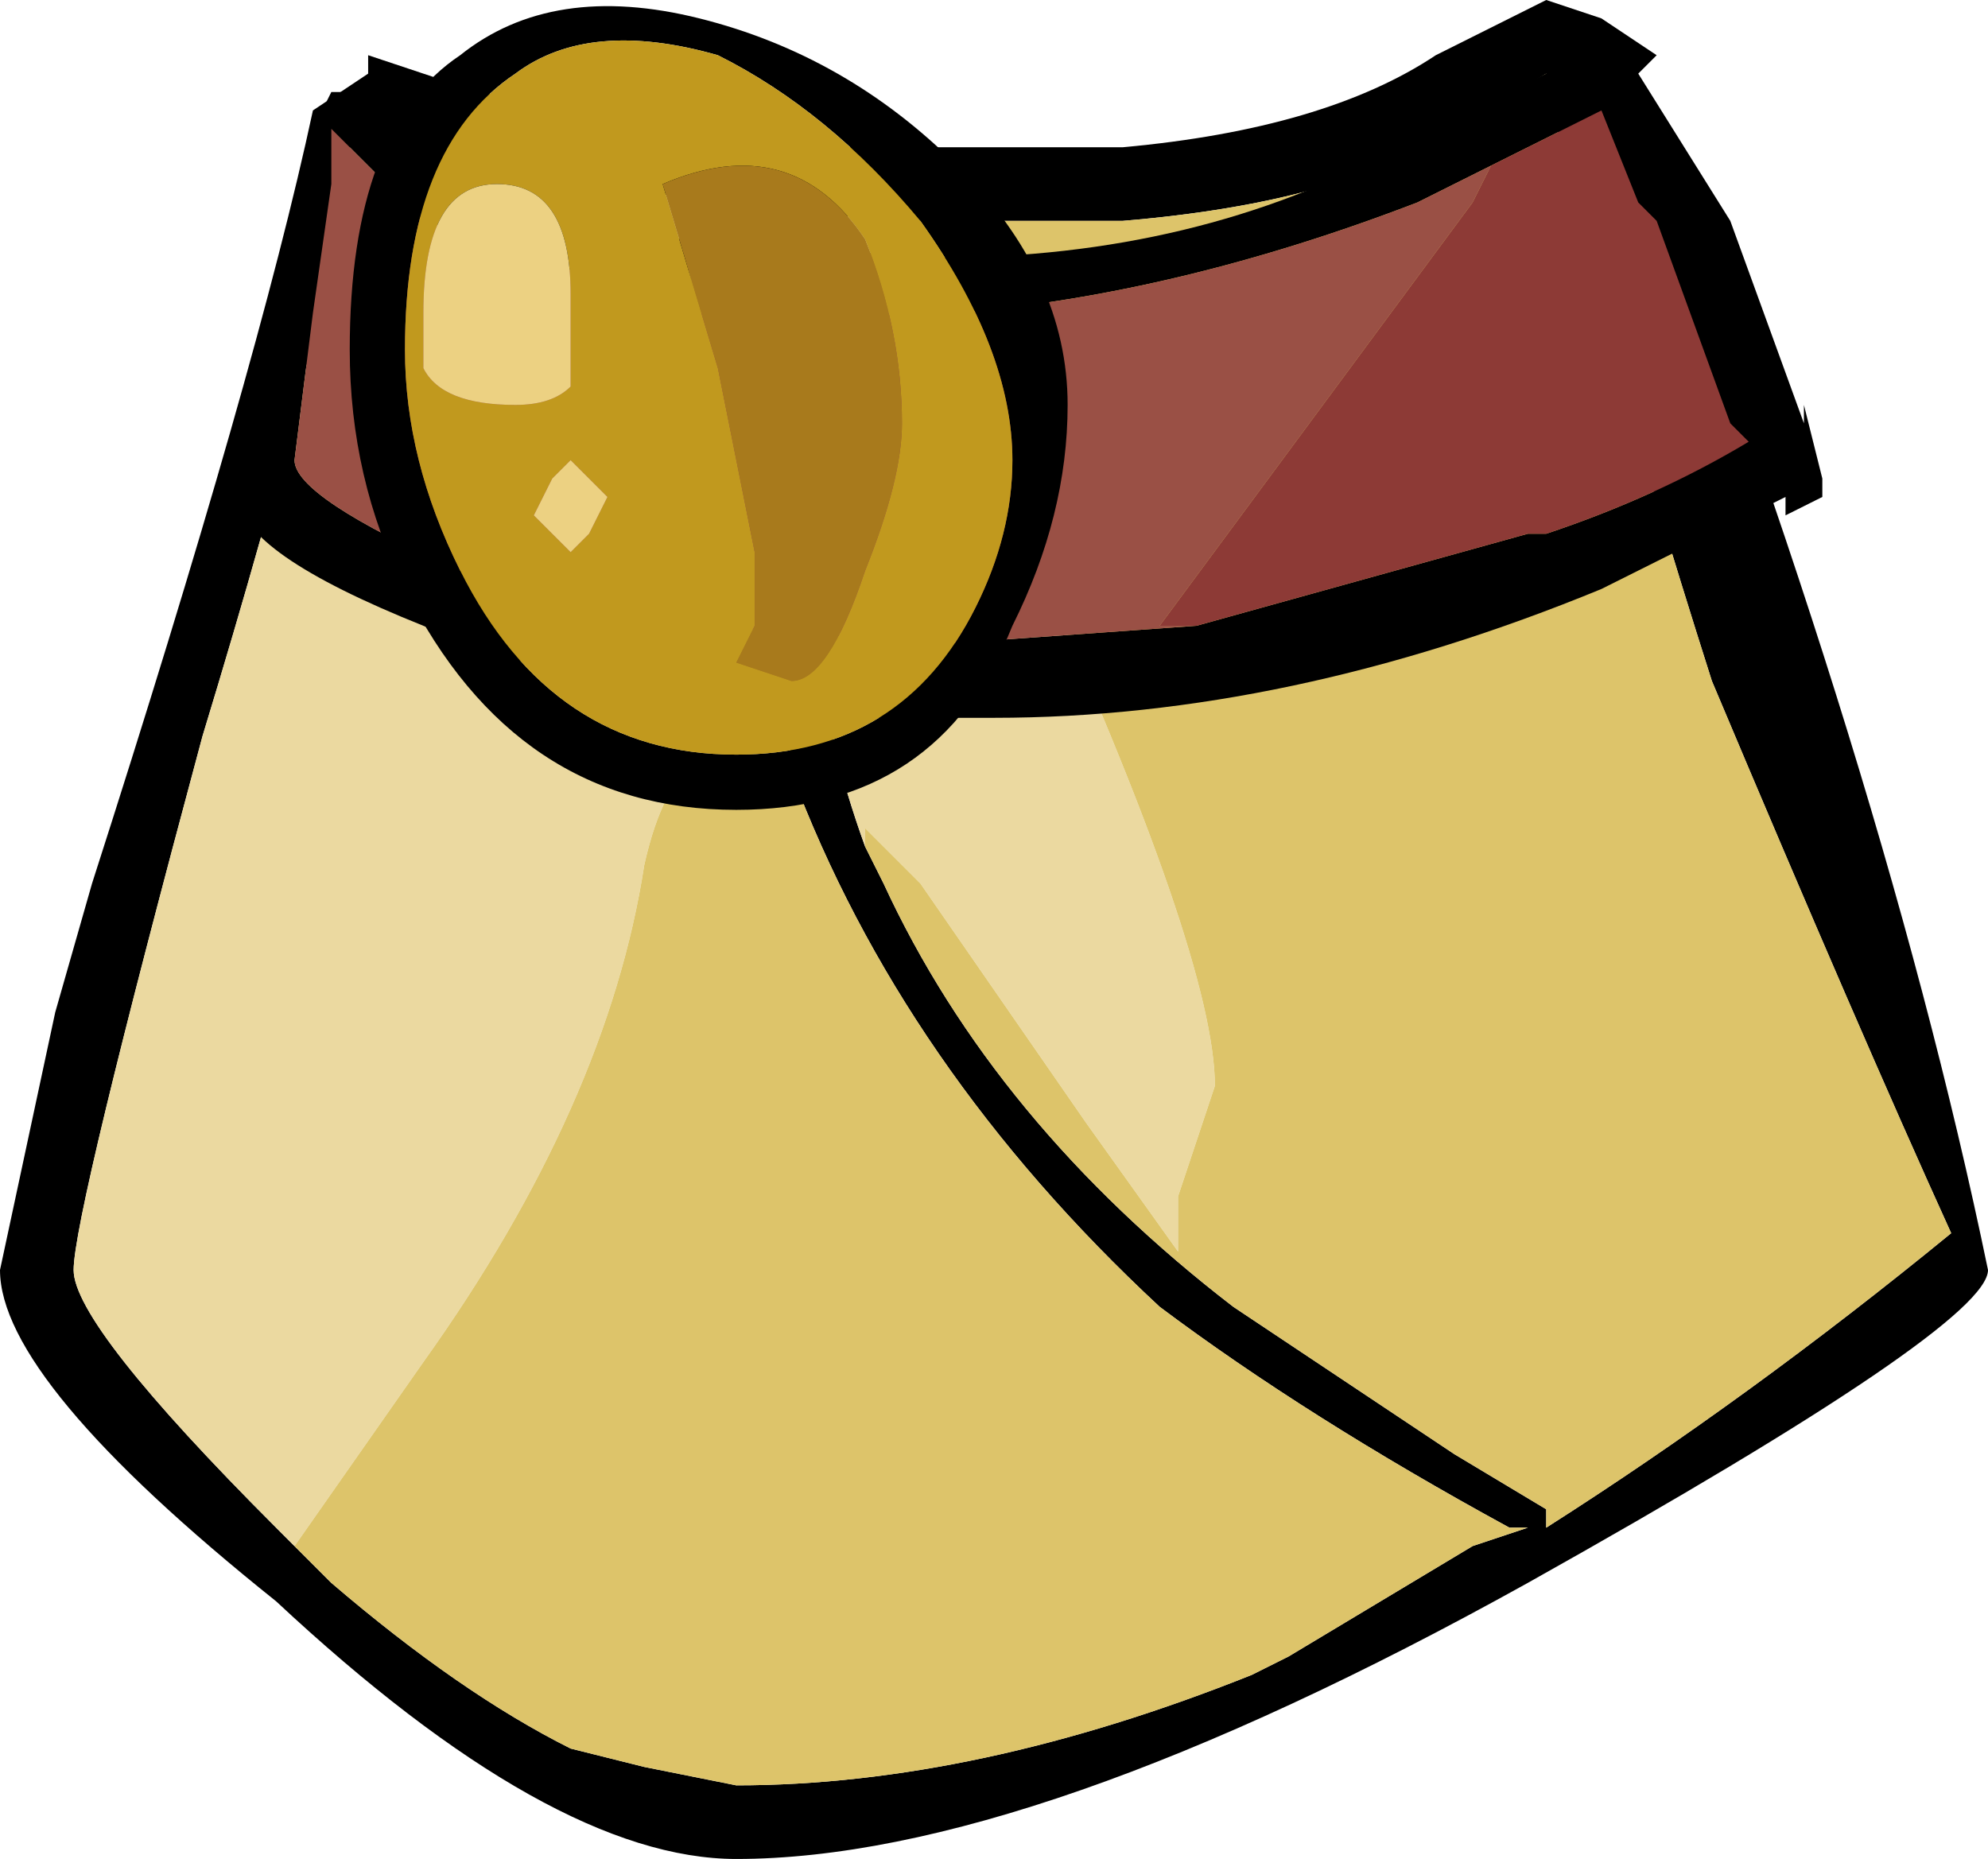 <?xml version="1.0" encoding="UTF-8" standalone="no"?>
<svg xmlns:ffdec="https://www.free-decompiler.com/flash" xmlns:xlink="http://www.w3.org/1999/xlink" ffdec:objectType="shape" height="5.05px" width="5.4px" xmlns="http://www.w3.org/2000/svg">
  <g transform="matrix(1.0, 0.0, 0.0, 1.0, 0.5, 6.8)">
    <path d="M3.7 -6.8 L3.85 -6.75 3.85 -6.7 Q4.6 -4.8 4.9 -3.35 4.9 -3.2 3.65 -2.5 2.3 -1.75 1.5 -1.75 1.0 -1.75 0.25 -2.45 -0.5 -3.05 -0.5 -3.35 L-0.35 -4.05 -0.25 -4.4 Q0.2 -5.8 0.35 -6.5 L0.5 -6.6 0.5 -6.65 0.8 -6.55 1.65 -6.4 2.55 -6.4 Q3.1 -6.45 3.4 -6.65 L3.7 -6.8 M1.85 -4.5 L1.9 -4.4 Q2.2 -3.75 2.85 -3.25 L3.45 -2.85 3.7 -2.7 3.7 -2.65 Q4.25 -3.0 4.8 -3.45 4.55 -4.0 4.15 -4.95 3.8 -6.05 3.7 -6.6 L3.45 -6.45 Q3.15 -6.25 2.55 -6.2 L1.9 -6.2 0.65 -6.35 0.45 -6.4 Q0.4 -5.95 0.05 -4.8 -0.3 -3.5 -0.3 -3.35 -0.3 -3.2 0.25 -2.65 L0.4 -2.5 Q0.75 -2.2 1.05 -2.05 L1.25 -2.0 1.5 -1.95 Q2.15 -1.95 2.9 -2.25 L3.0 -2.3 3.5 -2.6 3.65 -2.65 3.6 -2.65 Q3.05 -2.95 2.65 -3.25 1.95 -3.9 1.65 -4.7 L1.55 -6.15 Q1.65 -5.05 1.85 -4.5" fill="#000000" fill-rule="evenodd" stroke="none"/>
    <path d="M1.9 -6.2 L2.3 -5.3 Q2.8 -4.2 2.8 -3.85 L2.7 -3.55 2.7 -3.4 2.45 -3.75 2.0 -4.4 1.85 -4.55 1.85 -4.5 Q1.65 -5.05 1.55 -6.15 L1.65 -4.7 Q1.35 -4.9 1.25 -4.45 1.15 -3.8 0.65 -3.1 L0.3 -2.6 0.4 -2.5 0.25 -2.65 Q-0.3 -3.2 -0.3 -3.35 -0.3 -3.5 0.05 -4.8 0.4 -5.95 0.45 -6.4 L0.65 -6.35 1.9 -6.2" fill="#ebd9a0" fill-rule="evenodd" stroke="none"/>
    <path d="M1.9 -6.2 L2.55 -6.2 Q3.15 -6.25 3.45 -6.45 L3.7 -6.6 Q3.8 -6.05 4.15 -4.95 4.55 -4.0 4.8 -3.45 4.25 -3.0 3.7 -2.65 L3.7 -2.7 3.45 -2.85 2.85 -3.25 Q2.2 -3.75 1.9 -4.4 L1.85 -4.5 1.85 -4.55 2.0 -4.4 2.45 -3.75 2.7 -3.4 2.7 -3.55 2.8 -3.85 Q2.8 -4.2 2.3 -5.3 L1.9 -6.2 M1.65 -4.7 Q1.95 -3.9 2.65 -3.25 3.05 -2.95 3.6 -2.65 L3.65 -2.65 3.5 -2.6 3.0 -2.3 2.9 -2.25 Q2.15 -1.95 1.5 -1.95 L1.25 -2.0 1.05 -2.05 Q0.75 -2.2 0.4 -2.5 L0.3 -2.6 0.65 -3.1 Q1.15 -3.8 1.25 -4.45 1.35 -4.9 1.65 -4.7" fill="#ddc46a" fill-rule="evenodd" stroke="none"/>
    <path d="M2.05 -6.1 Q2.75 -6.1 3.3 -6.4 L3.8 -6.65 3.75 -6.7 3.85 -6.75 4.0 -6.65 3.95 -6.6 4.2 -6.2 4.4 -5.65 4.4 -5.7 4.45 -5.5 4.45 -5.45 4.35 -5.4 4.35 -5.45 3.85 -5.2 Q3.0 -4.85 2.2 -4.85 L1.85 -4.85 2.05 -5.05 2.75 -5.1 3.65 -5.35 3.7 -5.35 Q4.0 -5.45 4.25 -5.6 L4.2 -5.65 4.0 -6.2 3.95 -6.25 3.85 -6.5 Q3.75 -6.45 3.55 -6.35 L3.35 -6.25 Q2.7 -6.0 2.1 -5.95 L2.05 -6.1 M1.45 -4.9 Q1.0 -4.95 0.65 -5.1 0.15 -5.3 0.15 -5.45 0.15 -5.65 0.25 -6.05 L0.35 -6.45 0.4 -6.55 0.45 -6.55 0.75 -6.35 1.35 -6.15 1.4 -5.95 0.65 -6.2 0.4 -6.45 0.4 -6.3 0.35 -5.95 0.3 -5.55 Q0.3 -5.45 0.75 -5.25 L1.4 -5.1 1.45 -4.9" fill="#000000" fill-rule="evenodd" stroke="none"/>
    <path d="M2.1 -5.95 Q2.7 -6.0 3.35 -6.25 L3.55 -6.35 3.5 -6.25 2.65 -5.1 2.75 -5.1 2.05 -5.05 1.4 -5.1 0.75 -5.25 Q0.3 -5.45 0.3 -5.55 L0.35 -5.95 0.4 -6.3 0.4 -6.45 0.65 -6.2 1.4 -5.95 2.1 -5.95 M4.2 -5.65 L4.25 -5.6 4.2 -5.65" fill="#9a5045" fill-rule="evenodd" stroke="none"/>
    <path d="M3.55 -6.35 Q3.75 -6.45 3.85 -6.5 L3.95 -6.25 4.0 -6.2 4.2 -5.65 4.25 -5.6 Q4.0 -5.45 3.7 -5.35 L3.65 -5.35 2.75 -5.1 2.65 -5.1 3.5 -6.25 3.55 -6.35" fill="#8d3a36" fill-rule="evenodd" stroke="none"/>
    <path d="M1.85 -4.85 L1.45 -4.9 1.4 -5.1 2.05 -5.05 1.85 -4.85 M1.35 -6.15 L2.05 -6.1 2.1 -5.95 1.4 -5.95 1.35 -6.15" fill="#a87a1c" fill-rule="evenodd" stroke="none"/>
    <path d="M2.0 -6.2 Q1.75 -6.5 1.45 -6.65 1.1 -6.75 0.9 -6.6 0.6 -6.4 0.6 -5.85 0.6 -5.55 0.75 -5.25 1.0 -4.75 1.5 -4.75 1.95 -4.75 2.15 -5.15 2.25 -5.35 2.25 -5.55 2.25 -5.85 2.0 -6.2 M2.4 -5.7 Q2.4 -5.4 2.25 -5.1 2.05 -4.6 1.5 -4.6 0.9 -4.6 0.6 -5.2 0.45 -5.5 0.45 -5.85 0.45 -6.45 0.75 -6.65 1.0 -6.85 1.4 -6.75 1.8 -6.65 2.1 -6.35 2.4 -6.05 2.4 -5.7" fill="#000000" fill-rule="evenodd" stroke="none"/>
    <path d="M1.95 -5.65 Q1.95 -5.9 1.85 -6.15 1.65 -6.45 1.3 -6.3 L1.45 -5.8 1.55 -5.3 1.55 -5.1 1.5 -5.0 1.65 -4.95 Q1.75 -4.95 1.85 -5.25 1.95 -5.5 1.95 -5.65 M2.0 -6.2 Q2.25 -5.85 2.25 -5.55 2.25 -5.35 2.15 -5.15 1.95 -4.75 1.5 -4.75 1.0 -4.75 0.75 -5.25 0.6 -5.55 0.6 -5.85 0.6 -6.4 0.9 -6.6 1.1 -6.75 1.45 -6.65 1.75 -6.5 2.0 -6.2 M0.95 -5.4 L1.05 -5.3 1.1 -5.35 1.15 -5.45 1.05 -5.55 1.0 -5.5 0.95 -5.4 M0.65 -5.95 L0.65 -5.8 Q0.7 -5.7 0.9 -5.7 1.0 -5.7 1.05 -5.75 L1.05 -6.0 Q1.05 -6.3 0.85 -6.3 0.65 -6.3 0.65 -5.95" fill="#c1991e" fill-rule="evenodd" stroke="none"/>
    <path d="M1.95 -5.65 Q1.95 -5.5 1.85 -5.25 1.75 -4.95 1.65 -4.95 L1.5 -5.0 1.55 -5.1 1.55 -5.3 1.45 -5.8 1.3 -6.3 Q1.65 -6.45 1.85 -6.15 1.95 -5.9 1.95 -5.65" fill="#a87a1c" fill-rule="evenodd" stroke="none"/>
    <path d="M0.65 -5.95 Q0.65 -6.3 0.85 -6.3 1.05 -6.3 1.05 -6.0 L1.05 -5.75 Q1.0 -5.7 0.9 -5.7 0.7 -5.7 0.65 -5.8 L0.65 -5.95 M0.95 -5.4 L1.0 -5.5 1.05 -5.55 1.15 -5.45 1.1 -5.35 1.05 -5.3 0.95 -5.4" fill="#ecd182" fill-rule="evenodd" stroke="none"/>
  </g>
</svg>
